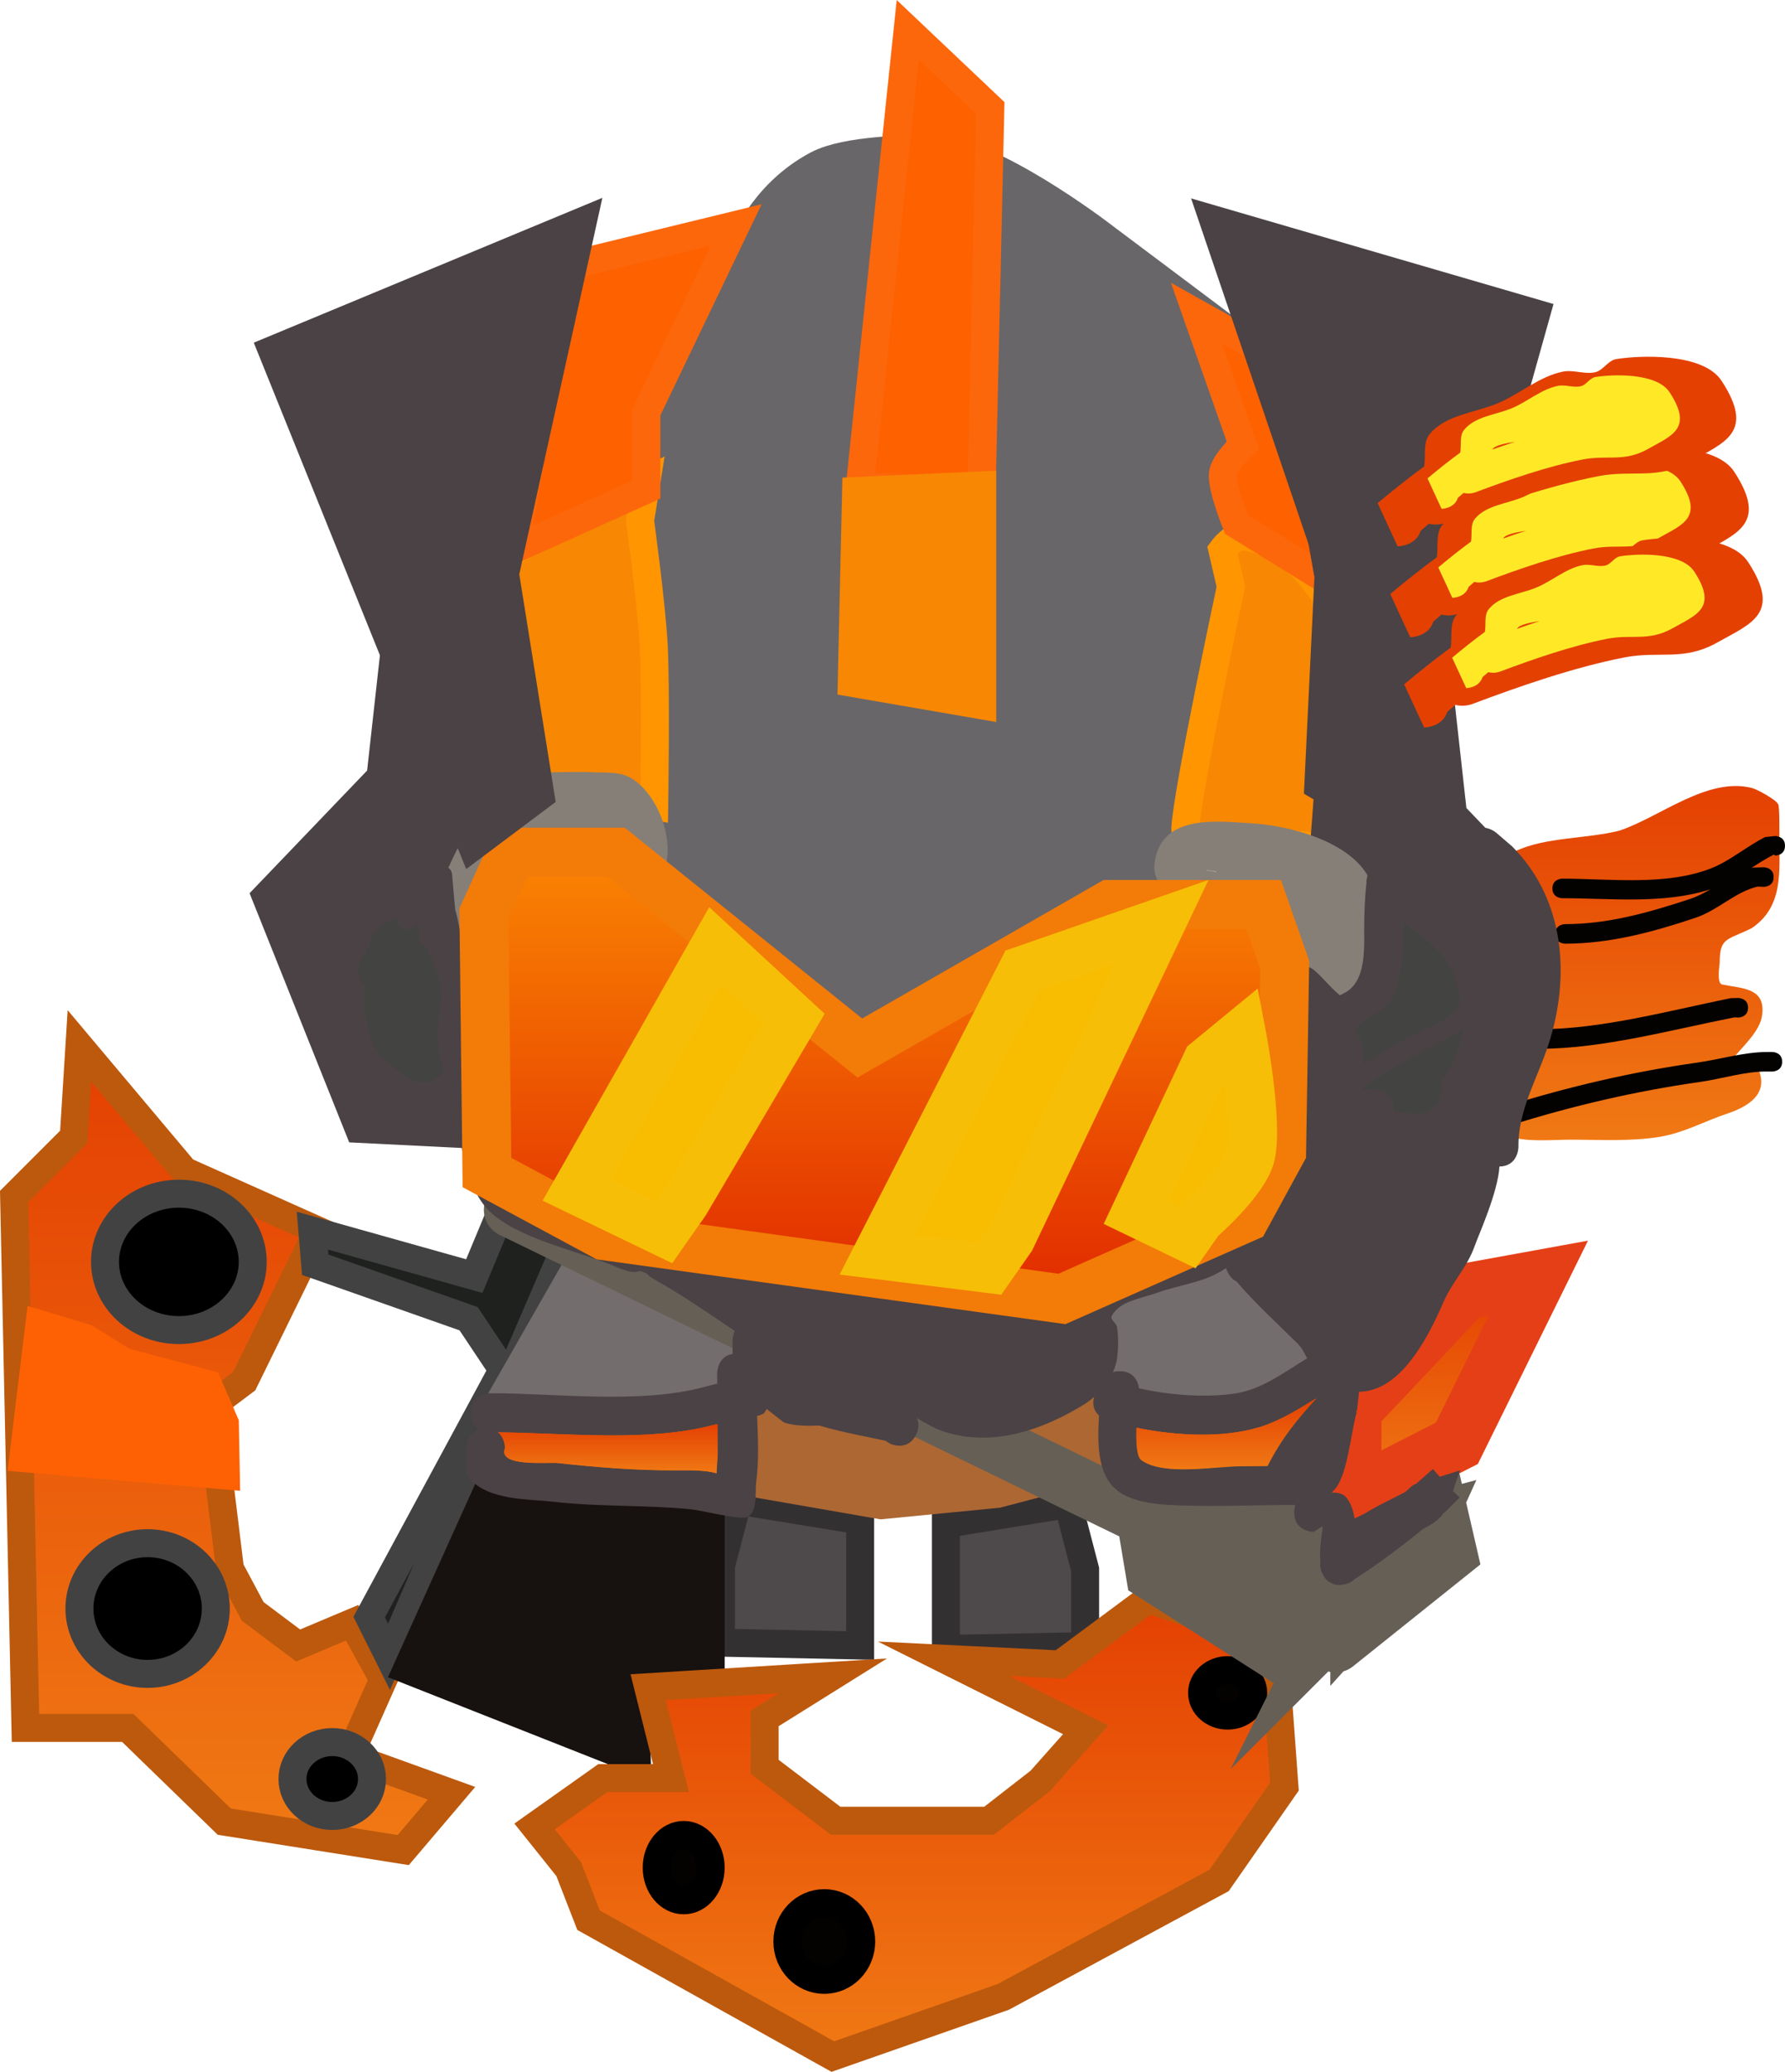 <svg version="1.1" xmlns="http://www.w3.org/2000/svg" xmlns:xlink="http://www.w3.org/1999/xlink" width="127.609" height="148.068" viewBox="0,0,127.609,148.068"><defs><linearGradient x1="292.873" y1="161.625" x2="292.873" y2="186.946" gradientUnits="userSpaceOnUse" id="color-1"><stop offset="0" stop-color="#e44002"/><stop offset="1" stop-color="#f07914"/></linearGradient><linearGradient x1="192.336" y1="180.201" x2="192.336" y2="237.669" gradientUnits="userSpaceOnUse" id="color-2"><stop offset="0" stop-color="#e44002"/><stop offset="1" stop-color="#f07914"/></linearGradient><linearGradient x1="240.711" y1="219.734" x2="240.711" y2="252.428" gradientUnits="userSpaceOnUse" id="color-3"><stop offset="0" stop-color="#e44002"/><stop offset="1" stop-color="#f07914"/></linearGradient><linearGradient x1="279.055" y1="196.796" x2="279.055" y2="212.372" gradientUnits="userSpaceOnUse" id="color-4"><stop offset="0" stop-color="#e44002"/><stop offset="1" stop-color="#f07914"/></linearGradient><linearGradient x1="263.351" y1="205.419" x2="263.351" y2="210.461" gradientUnits="userSpaceOnUse" id="color-5"><stop offset="0" stop-color="#e44002"/><stop offset="1" stop-color="#f07914"/></linearGradient><linearGradient x1="219.141" y1="207.221" x2="219.141" y2="210.743" gradientUnits="userSpaceOnUse" id="color-6"><stop offset="0" stop-color="#e44002"/><stop offset="1" stop-color="#f07914"/></linearGradient><linearGradient x1="238.909" y1="166.356" x2="238.909" y2="198.283" gradientUnits="userSpaceOnUse" id="color-7"><stop offset="0" stop-color="#fa8502"/><stop offset="1" stop-color="#e12a00"/></linearGradient></defs><g transform="translate(-175.691,-105.452)"><g data-paper-data="{&quot;isPaintingLayer&quot;:true}" fill-rule="nonzero" stroke-linejoin="miter" stroke-miterlimit="10" stroke-dasharray="" stroke-dashoffset="0" style="mix-blend-mode: normal"><path d="M223.866,161.548l-0.699,-9.43v-19.559l6.287,-9.081c0,0 1.281,-3.608 5.003,-5.58c1.856,-0.983 6.156,-1.035 7.547,-1.075c3.956,-0.113 11.898,5.957 11.898,5.957l8.382,6.287v30.036l-5.588,10.478c0,0 -12.192,10.781 -17.689,10.427c-5.325,-0.344 -14.792,-12.522 -14.792,-12.522z" fill="#686669" stroke="#686669" stroke-width="3.5" stroke-linecap="round"/><path d="M210.245,148.379l1.048,13.97l-10.478,10.478l2.096,9.081h3.842l2.096,3.842l-6.985,-0.349l-6.287,-15.717l8.033,-8.382l2.445,-22.003l7.684,-10.478z" fill="#4a4245" stroke="#4a4245" stroke-width="3.5" stroke-linecap="round"/><path d="M221.901,139.874l-0.452,2.797c0,0 0.805,5.862 0.973,8.821c0.17,2.997 0.042,11.567 0.042,11.567l-9.584,-1.705c0,0 -1.474,-9.918 -1.583,-12.862c-0.056,-1.511 0.974,-3.587 0.974,-3.587z" fill="#f88703" stroke="#ff9501" stroke-width="2" stroke-linecap="round"/><path d="M216.089,124.503l12.233,-2.98l-6.421,13.386v5.529l-9.427,4.264z" fill="#fe6200" stroke="#fc670c" stroke-width="2" stroke-linecap="round"/><path d="M271.607,149.616l-0.609,16.448l-8.326,-0.812c0,0 -2.302,0.394 -2.246,-0.594c0.158,-2.776 3.261,-17.276 3.261,-17.276l-0.609,-2.64c0,0 0.631,-0.872 1.297,-0.927c1.048,-0.087 2.415,0.688 3.317,1.204c1.359,0.776 3.915,4.597 3.915,4.597z" data-paper-data="{&quot;index&quot;:null}" fill="#f88703" stroke="#ff9501" stroke-width="2" stroke-linecap="round"/><path d="M272.039,147.849l-7.957,-4.919c0,0 -1.052,-2.563 -0.969,-3.597c0.063,-0.785 1.425,-2.07 1.425,-2.07l-3.315,-9.434l7.212,4.044z" data-paper-data="{&quot;index&quot;:null}" fill="#fe6200" stroke="#fc670c" stroke-width="2" stroke-linecap="round"/><path d="M268.721,131.501l7.684,10.478l2.445,22.003l8.033,8.382l-6.287,15.717l-6.985,0.349l2.096,-3.842h3.842l2.096,-9.081l-10.478,-10.478l1.048,-13.97z" data-paper-data="{&quot;index&quot;:null}" fill="#4a4245" stroke="#4a4245" stroke-width="3.5" stroke-linecap="round"/><path d="M201.743,175.87c-1.012,-1.171 0.084,-2.302 0.12,-2.339c0.296,-0.668 0.442,-1.479 1.045,-1.856c1.143,-0.715 2.652,-1.567 3.903,-1.064c1,0.402 0.745,2.024 1.057,3.056c0.47,1.559 1.47,4.692 0.768,6.25c-1.535,3.41 -2.718,3.741 -5.443,1.262c-1.388,-1.262 -1.47,-3.437 -1.45,-5.309zM201.859,173.54l-0.119,0.241c0.043,-0.077 0.082,-0.158 0.119,-0.241z" fill="#434341" stroke="none" stroke-width="0.5" stroke-linecap="butt"/><path d="M272.135,181.05c-0.214,-0.334 -0.433,-0.712 -0.657,-1.134c-0.361,-0.68 -0.056,-1.539 -0.068,-2.309c-0.046,-2.922 -0.885,-6.377 3.507,-6.615c0.885,-0.048 1.56,0.847 2.3,1.335c3.035,2.003 3.994,6.023 2.171,9.309c-0.241,0.434 -0.477,0.802 -0.713,1.115c0.056,0.17 0.086,0.352 0.086,0.541c0,0.964 -0.782,1.746 -1.746,1.746c-0.074,0 -0.147,-0.005 -0.218,-0.013l-1.802,-0.2l0.039,-0.352l-0.037,-0.012c-0.057,0.001 -0.114,0.001 -0.172,0.001c-0.353,0.194 -0.835,0.021 -1.272,-0.023c-0.256,-0.005 -0.523,-0.009 -0.802,-0.009c0,0 -1.746,0 -1.746,-1.746c0,-1.047 0.628,-1.466 1.13,-1.634z" fill="#434341" stroke="none" stroke-width="0.5" stroke-linecap="butt"/><path d="M213.531,160.715c0.205,-0.067 3.826,-0.115 4.267,-0.082c0.97,0.074 2.032,-0.083 2.895,0.366c2.253,1.172 3.917,5.863 1.642,7.959c-0.688,0.634 -3.865,0.387 -4.926,0.442c-1.534,0.081 -3.8,0.069 -5.185,0.824c-1.116,0.608 -2.001,1.567 -3.035,2.306c0,0 -1.421,1.015 -2.436,-0.406c-0.695,-0.974 -0.247,-1.757 0.104,-2.153c-0.015,-0.092 -0.023,-0.187 -0.023,-0.283c0,-0.293 0.072,-0.57 0.2,-0.812l0.784,-1.567c1.104,-2.457 2.919,-5.682 5.712,-6.594z" fill="#857f78" stroke="none" stroke-width="0.5" stroke-linecap="butt"/><path d="M262.618,167.754c0.006,-0.005 0.011,-0.01 0.017,-0.015c-0.411,-0.057 -0.901,-0.145 -0.654,-0.085c0.22,0.027 0.432,0.061 0.638,0.101zM258.738,168.833c-0.328,-0.47 -0.566,-0.96 -0.522,-1.51c0.3,-3.77 4.561,-3.168 6.915,-3.034c2.587,0.147 6.756,1.187 8.264,3.623c0.926,1.495 0.749,3.303 0.469,4.905c-0.312,1.789 -0.759,4.22 -3.136,4.696c-0.733,0.147 -3.28,-1.778 -4.069,-2.343c-2.229,-1.597 -4.473,-2.722 -7.192,-3.151c0,0 -1.723,-0.287 -1.435,-2.01c0.102,-0.611 0.384,-0.969 0.707,-1.177z" fill="#857f78" stroke="none" stroke-width="0.5" stroke-linecap="butt"/><path d="M283.69,167.611c-0.128,-0.008 -0.672,-0.081 -0.672,-0.697c0,-0.699 0.699,-0.699 0.699,-0.699l0.297,0.074c2.137,-1.022 5.059,-0.877 7.428,-1.467c2.926,-0.972 6.304,-3.864 9.494,-3.055c0.353,0.089 1.689,0.805 1.877,1.162c0.112,0.213 0.083,2.18 0.083,2.36c0,2.465 0.305,4.942 -1.972,6.493c-1.733,0.87 -2.292,0.634 -2.292,2.442c0,0.205 -0.243,1.5 0.178,1.588c1.39,0.292 3.146,0.204 2.849,2.227c-0.159,1.083 -1.307,2.141 -1.967,2.922c-0.065,0.077 -0.143,0.189 -0.225,0.3c0.184,-0.02 0.373,-0.025 0.497,-0.02c0.381,0.016 0.761,0.055 1.142,0.083c1.235,1.952 0.004,3.069 -1.942,3.717c-1.587,0.529 -3.097,1.368 -4.774,1.649c-2.088,0.351 -4.334,0.212 -6.456,0.212c-2.134,0 -6.797,0.613 -4.448,-2.809c0.375,-1.552 1.317,-2.434 2.062,-3.717c0.469,-0.807 0.556,-2.144 0.736,-3.047c0.351,-1.759 1.244,-4.274 0.293,-5.989c-0.541,-0.975 -2.052,-2.05 -2.794,-2.977c0,0 -0.301,-0.377 -0.09,-0.754z" fill="url(#color-1)" stroke="none" stroke-width="0.5" stroke-linecap="butt"/><path d="M303.3,165.898c0,0.699 -0.699,0.699 -0.699,0.699l-0.094,-0.074c-0.551,0.275 -1.083,0.618 -1.615,0.964c0.039,-0.011 0.078,-0.022 0.118,-0.032l0.779,-0.021c0,0 0.699,0 0.699,0.699c0,0.699 -0.699,0.699 -0.699,0.699l-0.44,-0.021c-1.605,0.377 -2.839,1.687 -4.41,2.217c-3.039,1.024 -6.13,1.864 -9.365,1.865c0,0 -0.699,-0 -0.699,-0.699c0,-0.699 0.699,-0.699 0.699,-0.699c3.087,0.002 6.007,-0.834 8.911,-1.79c0.524,-0.172 1.008,-0.423 1.479,-0.697c-3.315,1.078 -7.192,0.635 -10.593,0.635c0,0 -0.699,0 -0.699,-0.699c0,-0.699 0.699,-0.699 0.699,-0.699c3.398,0 7.457,0.536 10.691,-0.756c1.324,-0.529 2.525,-1.569 3.82,-2.216l0.719,-0.074c0,0 0.699,0 0.699,0.699z" fill="#040201" stroke="none" stroke-width="0.5" stroke-linecap="butt"/><path d="M300.66,177.473c0,0.699 -0.699,0.699 -0.699,0.699l-0.269,-0.014c-4.489,0.883 -9.423,2.247 -13.946,2.247c0,0 -0.699,0 -0.699,-0.699c0,-0.699 0.699,-0.699 0.699,-0.699c4.407,0 9.296,-1.329 13.672,-2.22l0.543,-0.014c0,0 0.699,0 0.699,0.699z" fill="#040201" stroke="none" stroke-width="0.5" stroke-linecap="butt"/><path d="M303.097,181.331c0,0.699 -0.699,0.699 -0.699,0.699h-0.406c-1.569,-0.011 -3.221,0.526 -4.785,0.748c-4.596,0.652 -9.052,1.693 -13.486,3.079c0,0 -0.667,0.208 -0.875,-0.458c-0.208,-0.667 0.458,-0.875 0.458,-0.875c4.506,-1.408 9.036,-2.466 13.707,-3.129c1.642,-0.233 3.331,-0.752 4.981,-0.761h0.406c0,0 0.699,0 0.699,0.699z" fill="#040201" stroke="none" stroke-width="0.5" stroke-linecap="butt"/><path d="M180.964,186.699l0.406,-6.498l7.513,8.935l9.544,4.264l-5.28,10.763l-2.437,1.828l1.421,11.575l1.625,3.046l3.249,2.437l3.858,-1.625l2.234,4.061l-2.437,5.483l7.31,2.64l-3.452,4.061l-12.793,-2.031l-6.904,-6.701h-7.31l-0.812,-37.973z" fill="url(#color-2)" stroke="#bc590d" stroke-width="2" stroke-linecap="round"/><path d="M193.758,195.634c0,2.692 -2.364,4.874 -5.28,4.874c-2.916,0 -5.28,-2.182 -5.28,-4.874c0,-2.692 2.364,-4.874 5.28,-4.874c2.916,0 5.28,2.182 5.28,4.874z" fill="#000000" stroke="#424243" stroke-width="2" stroke-linecap="butt"/><path d="M191.118,220.408c0,2.579 -2.182,4.671 -4.874,4.671c-2.692,0 -4.874,-2.091 -4.874,-4.671c0,-2.579 2.182,-4.671 4.874,-4.671c2.692,0 4.874,2.091 4.874,4.671z" fill="#000000" stroke="#424243" stroke-width="2" stroke-linecap="butt"/><path d="M202.286,232.592c0,1.458 -1.273,2.64 -2.843,2.64c-1.57,0 -2.843,-1.182 -2.843,-2.64c0,-1.458 1.273,-2.64 2.843,-2.64c1.57,0 2.843,1.182 2.843,2.64z" fill="#000000" stroke="#424243" stroke-width="2" stroke-linecap="butt"/><path d="M198.022,193.4l11.575,3.249l2.031,-4.874l4.467,2.843l-12.59,29.242l-1.421,-2.843l9.544,-17.667l-2.437,-3.655l-10.966,-3.858z" fill="#1f211f" stroke="#424243" stroke-width="2" stroke-linecap="round"/><path d="M217.923,194.213l10.153,4.874v5.889l-16.651,0.609z" fill="#746d6d" stroke="#746d6d" stroke-width="2" stroke-linecap="round"/><path d="M259.754,197.665l3.858,-3.452l6.498,8.123l-3.249,3.452h-9.138l-4.264,-6.904z" fill="#746d6d" stroke="#746d6d" stroke-width="2" stroke-linecap="round"/><path d="M227.232,206.983v5.483l-16.042,-1.828l0.609,-2.437z" fill="#fe6104" stroke="#fe6104" stroke-width="2" stroke-linecap="round"/><path d="M265.612,206.78l5.889,-3.046l-5.28,6.498h-8.732l-0.203,-3.249z" fill="#fe6104" stroke="#fe6104" stroke-width="2" stroke-linecap="round"/><path d="M227.232,217.365l1.218,-4.671l8.732,1.421v8.935l-9.95,-0.203z" fill="#4e494b" stroke="#333032" stroke-width="2" stroke-linecap="round"/><path d="M253.265,223.092l-9.95,0.203v-8.935l8.732,-1.421l1.218,4.671z" data-paper-data="{&quot;index&quot;:null}" fill="#4e494b" stroke="#333032" stroke-width="2" stroke-linecap="round"/><path d="M210.454,212.182l16.042,1.421v10.966h-5.483l0.203,6.701l-16.448,-6.498z" fill="#17110f" stroke="#17110f" stroke-width="2" stroke-linecap="round"/><path d="M247.413,248.163l-12.184,4.264l-17.464,-9.747l-1.421,-3.655l-2.437,-3.046l4.874,-3.452h4.874l-1.625,-6.498l13.199,-0.812l-4.874,3.046v3.452l5.077,3.858h10.966l3.655,-2.843l3.249,-3.655l-10.153,-5.077l8.326,0.406l6.295,-4.671l5.889,2.031l3.249,3.046l0.609,8.326l-4.671,6.701z" fill="url(#color-3)" stroke="#bc590d" stroke-width="2" stroke-linecap="round"/><path d="M226.497,238.924c0,1.29 -0.864,2.335 -1.929,2.335c-1.065,0 -1.929,-1.046 -1.929,-2.335c0,-1.29 0.864,-2.335 1.929,-2.335c1.065,0 1.929,1.046 1.929,2.335z" fill="#040200" stroke="#000000" stroke-width="2" stroke-linecap="butt"/><path d="M237.259,244.204c0,1.514 -1.182,2.741 -2.64,2.741c-1.458,0 -2.64,-1.227 -2.64,-2.741c0,-1.514 1.182,-2.741 2.64,-2.741c1.458,0 2.64,1.227 2.64,2.741z" fill="#040200" stroke="#000000" stroke-width="2" stroke-linecap="butt"/><path d="M265.282,226.435c0,0.897 -0.818,1.625 -1.828,1.625c-1.009,0 -1.828,-0.727 -1.828,-1.625c0,-0.897 0.818,-1.625 1.828,-1.625c1.009,0 1.828,0.727 1.828,1.625z" fill="#040200" stroke="#000000" stroke-width="2" stroke-linecap="butt"/><path d="M236.244,207.746h10.356l7.717,-3.858l0.406,6.295l-7.717,2.031l-8.326,0.812l-9.341,-1.625v-5.28z" fill="#ad6733" stroke="#ad6733" stroke-width="2" stroke-linecap="round"/><path d="M212.282,191.907l44.675,21.728h12.59v8.123l-1.828,2.234l-9.544,-6.092l-0.609,-3.655" fill="none" stroke="#665f56" stroke-width="4" stroke-linecap="round"/><path d="M266.501,217.087l-0.609,2.843l-4.264,-3.858h6.092l-0.609,6.498l-8.732,-7.31" fill="none" stroke="#665f56" stroke-width="4" stroke-linecap="round"/><path d="M275.842,216.884l-4.874,4.874l1.218,-2.437l-0.609,-3.452l6.092,-1.625l-1.015,2.234l-3.858,4.264v-7.717l5.28,-1.828l1.218,5.28l-8.123,6.498" fill="none" stroke="#665f56" stroke-width="4" stroke-linecap="round"/><path d="M280.471,197.74l5.192,-0.944l-5.821,11.8l-7.394,3.776v-6.136z" fill="url(#color-4)" stroke="#e53f17" stroke-width="4" stroke-linecap="round"/><path d="M280.684,165.115c0.909,-1.061 1.97,-0.152 1.97,-0.152l1.141,0.98c3.714,3.721 4.216,9.219 2.58,14.206c-0.794,2.421 -2.167,4.671 -2.132,7.272c0,0 0,1.371 -1.358,1.397c-0.107,1.858 -1.499,4.911 -1.756,5.646c-0.557,1.591 -1.603,2.566 -2.251,4.056c-1.093,2.513 -3.057,6.382 -6.028,6.394l-0.149,1.342l-0.059,-0.007l0.039,0.131c-0.398,1.342 -0.646,4.418 -1.526,5.458c-0.087,0.103 -0.174,0.197 -0.262,0.282c0.418,-0.004 0.8,0.054 1.045,0.355c0.346,0.426 0.501,0.946 0.592,1.499l0.745,-0.366c0.884,-0.55 1.835,-0.986 2.76,-1.465c0.311,-0.161 0.558,-0.564 0.877,-0.639l1.219,-1.066l0.484,0.553l1.456,-0.456c-0.19,0.479 -0.337,0.981 -0.5,1.475l0.467,0.467l-1.101,1.101l-0.031,-0.031c-0.028,0.046 -0.057,0.091 -0.087,0.136c-0.262,0.392 -0.793,0.732 -1.402,1.041c-1.571,1.283 -3.236,2.53 -4.918,3.606c-0.173,0.175 -0.421,0.315 -0.778,0.362c-0.255,0.053 -0.573,0.055 -0.879,-0.114c-0.315,-0.152 -0.497,-0.413 -0.601,-0.652c-0.167,-0.318 -0.197,-0.601 -0.154,-0.844l-0.029,-0.577c0.061,-2.114 0.585,-2.267 -0.449,-1.573c0,0 -1.397,0 -1.397,-1.397c0,-0.204 0.03,-0.378 0.081,-0.527c-0.292,0.001 -0.596,-0.006 -0.915,-0.003c-2.679,0.03 -5.428,0.151 -8.101,-0.002c-1.237,-0.071 -2.894,-0.279 -3.858,-1.153c-1.31,-1.188 -1.266,-3.348 -1.159,-5.235c-0.285,-0.26 -0.527,-0.685 -0.347,-1.34c-0.188,0.168 -0.384,0.322 -0.583,0.462c-2.975,1.855 -6.603,3.186 -10.168,2.022c-0.639,-0.209 -1.284,-0.578 -1.935,-0.969c0.15,0.3 0.201,0.7 -0.049,1.201c-0.625,1.25 -1.874,0.625 -1.874,0.625l-0.308,-0.2c-1.094,-0.244 -3.078,-0.59 -4.746,-1.09c-0.927,0.043 -1.847,0.026 -2.516,-0.222c-0.037,-0.014 -0.599,-0.456 -1.232,-0.959c-0.06,0.125 -0.129,0.232 -0.209,0.316c-0.052,0.054 -0.228,0.117 -0.477,0.185c0.064,1.565 0.136,3.166 -0.058,4.649c-0.113,0.864 0.125,2.037 -0.58,2.549c-0.415,0.302 -3.313,-0.453 -4.089,-0.529c-3.276,-0.317 -6.546,-0.166 -9.845,-0.538c-1.811,-0.204 -4.535,-0.081 -5.961,-1.622c-0.506,-0.547 -0.17,-1.48 -0.255,-2.221c0,0 0,-1.069 0.935,-1.337c-0.321,-0.187 -0.621,-0.534 -0.621,-1.18c0,-1.397 1.397,-1.397 1.397,-1.397c4.785,0 10.612,0.785 15.217,-0.425c0.333,-0.088 0.668,-0.183 1.007,-0.251v-0.759c0,0 0,-1.192 1.101,-1.374c0,-0.014 0,-0.028 0,-0.042v-0.944c0,0 0,-0.323 0.155,-0.658c-1.931,-1.301 -3.848,-2.629 -5.887,-3.761c0,0 -0.219,-0.121 -0.419,-0.354c-0.146,-0.058 -0.291,-0.115 -0.437,-0.17c-0.476,0.158 -0.952,-0.001 -0.952,-0.001l-0.598,-0.206c-2.694,-1.201 -6.67,-1.911 -8.956,-3.803c-1.834,-1.518 -1.957,-4.067 -2.657,-6.157c0,0 -0.407,-1.222 0.734,-1.71c0.023,-0.24 0.049,-0.479 0.077,-0.717c-0.118,0.092 -0.267,0.147 -0.429,0.147c-0.386,0 -0.699,-0.313 -0.699,-0.699v-0.049c-0.354,-0.377 -0.522,-1.049 -0.707,-1.543c-0.449,-1.203 -0.336,-3.219 -0.009,-4.867c-0.045,-0.092 -0.071,-0.196 -0.071,-0.306v-0.703c-0.215,-0.633 -0.646,-1.541 -0.967,-2.452c-0.21,-0.148 -0.398,-0.321 -0.553,-0.511c-0.065,-0.408 -0.12,-0.819 -0.157,-1.231l-0.346,0.259c-0.118,0.09 -0.265,0.144 -0.425,0.144c-0.386,0 -0.699,-0.313 -0.699,-0.699c0,-0.16 0.054,-0.307 0.144,-0.425l0.439,-0.586c0.092,-0.187 0.185,-0.374 0.277,-0.561c0,0 0.18,-0.359 0.539,-0.397c0.198,-0.279 0.435,-0.552 0.629,-0.811l0.527,-0.341l0.001,-0.056c0.006,-0.381 0.316,-0.688 0.698,-0.688c0.368,0 0.67,0.285 0.697,0.646l0.118,1.385c0.033,0.385 0.069,0.761 0.105,1.129c0.168,0.562 0.29,1.181 0.38,1.808c0.295,-0.054 0.594,-0.06 0.871,0.087c0.203,-0.328 0.44,-0.656 0.704,-0.899c0.12,-0.271 0.26,-0.539 0.423,-0.803l0.067,-0.033l-0.022,-0.02l0.517,-0.545c0.127,-0.135 0.308,-0.219 0.508,-0.219c0.386,0 0.699,0.313 0.699,0.699c0,0.097 -0.02,0.19 -0.056,0.274l-0.309,0.772l-0.264,-0.105l-0.046,0.048c-0.345,0.548 -0.555,1.14 -0.678,1.758c0.251,0.204 0.251,0.557 0.251,0.557v0.787c0,2.946 0.48,6.706 -0.318,9.68c0.001,0.107 0.002,0.215 0.003,0.322l0.148,0.025l-0.113,0.681c0.399,1.324 0.564,3.879 1.711,4.739c1.824,1.368 4.6,2.053 6.936,2.881c0.392,-0.085 0.742,0.011 0.742,0.011c2.55,0.696 5.027,2.204 7.614,2.652c4.245,0.735 8.651,0.203 12.923,0.609c3.056,0.291 5.883,0.937 8.987,0.937c1.101,0 2.203,0 3.304,0l0.642,-0.234c1.881,-1.512 4.753,-1.807 6.847,-2.649c1.84,-0.74 3.288,-2.352 5.102,-3.263l-0.358,-0.056c0,0 0.319,-0.798 1.083,-0.892l0.025,-0.151c-0.166,-0.23 -0.264,-0.512 -0.264,-0.818c0,-0.166 0.029,-0.325 0.082,-0.473l0.754,-2.262c0.396,-2.366 0.945,-4.727 0.658,-7.206c-0.116,-1.005 -1.234,-2.268 -1.835,-3.076l-0.563,-0.422c-0.173,-0.127 -0.286,-0.332 -0.286,-0.564c0,-0.343 0.248,-0.629 0.574,-0.688l0.774,-0.155l0.026,0.13c0.965,-0.288 1.939,-0.299 2.97,0.26c0.48,0.261 1.246,1.291 2.025,1.922c0.402,-0.183 0.802,-0.369 1.164,-0.946c0.648,-1.032 0.583,-2.684 0.578,-3.828c0.001,-1.102 0.046,-2.206 0.166,-3.301l-0.009,-0.003c0,0 0,-1.397 1.397,-1.397c1.397,0 1.397,1.397 1.397,1.397l-0.009,0.312c-0.006,0.056 -0.012,0.112 -0.018,0.168c0.544,0.223 2.293,1.215 2.561,1.363c1.043,1.527 3.65,5.547 2.525,7.574c-0.835,1.505 -3.281,2.263 -4.672,3.134c-0.962,0.603 -2.346,1.338 -3.532,2.225c-0.002,0.005 -0.003,0.011 -0.005,0.016c0.905,-0.022 1.877,0.052 2.206,0.768c0.503,1.097 -0.806,3.092 -2.409,4.342c0.878,-0.132 1.75,-0.274 2.611,-0.45c1.23,-0.251 2.269,-0.465 3.322,-0.448c0.27,-0.079 0.545,-0.154 0.825,-0.224c0.585,0.058 1.269,-0.093 1.879,-0.089c0.092,-2.863 1.359,-5.243 2.268,-7.92c0.546,-1.608 0.56,-3.55 0.559,-5.226c-0.001,-1.344 0.244,-2.657 -0.455,-3.887c-0.422,-0.742 -1.333,-1.573 -1.929,-2.168l-1.061,-0.908c0,0 -1.061,-0.909 -0.152,-1.97zM211.823,208.933c-0.579,1.388 3.083,0.995 3.755,1.069c2.792,0.305 5.413,0.518 8.221,0.524c0.874,0.002 2.166,-0.058 3.094,0.21c-0.008,-0.439 0.072,-0.89 0.072,-1.33c0,-0.725 0,-1.451 0,-2.176c-0.121,0.025 -0.22,0.047 -0.29,0.065c-4.692,1.236 -10.421,0.574 -15.357,0.522c0.505,0.408 0.505,1.117 0.505,1.117zM266.297,207.252c-2.712,1.019 -6.283,0.86 -9.333,0.238c-0.035,1.055 0.017,2.064 0.348,2.303c1.597,1.153 5.261,0.418 7.078,0.418c0.632,0 1.264,-0.006 1.895,-0.006l0.002,-0.008c0.945,-1.886 2.131,-3.334 3.461,-4.765l0.007,-0.022c-1.115,0.682 -2.207,1.372 -3.459,1.843zM264.03,205.033c1.879,-0.288 3.499,-1.532 5.107,-2.506c-0.199,-0.395 -0.404,-0.788 -0.71,-1.089c-1.493,-1.468 -2.985,-2.823 -4.337,-4.407c-0.233,-0.11 -0.459,-0.314 -0.635,-0.666c-0.051,-0.101 -0.089,-0.198 -0.116,-0.291c-0.019,0.013 -0.039,0.026 -0.058,0.039c-1.52,1.026 -3.21,1.126 -4.874,1.73c-0.964,0.35 -2.216,0.523 -2.915,1.22c-0.044,0.057 -0.091,0.109 -0.14,0.156c-0.069,0.086 -0.13,0.18 -0.182,0.282c-0.136,0.265 0.345,0.511 0.383,0.807c0.093,0.725 0.096,1.468 0,2.193c-0.046,0.347 -0.149,0.686 -0.297,1.01c0.139,-0.042 0.298,-0.066 0.482,-0.066c1.091,0 1.33,0.852 1.382,1.225c2.224,0.493 4.793,0.688 6.911,0.363zM276.013,171.807c-0.007,1.706 -0.05,3.782 -0.995,5.297c-0.272,0.436 -0.759,0.69 -1.233,0.952c-0.064,0.067 -0.136,0.124 -0.217,0.167c-0.095,0.05 -0.188,0.091 -0.279,0.126c-0.279,0.185 -0.519,0.401 -0.662,0.697c-0.128,0.264 0.34,0.501 0.389,0.79c0.053,0.317 0.151,0.96 0.179,1.657c0.921,-0.609 1.857,-1.144 2.627,-1.626c1.106,-0.692 3.447,-1.389 4.139,-2.53c0.224,-0.369 0,-0.87 -0.096,-1.29c-0.372,-1.624 -1.205,-3.279 -2.099,-4.666c-0.308,-0.157 -1.072,-0.773 -1.723,-0.998c-0.021,0.475 -0.029,0.95 -0.029,1.425z" fill="#4a4245" stroke="none" stroke-width="0.5" stroke-linecap="butt"/><path d="M266.263,207.259c1.252,-0.47 2.346,-1.156 3.461,-1.838l0.058,-0.003c-1.33,1.431 -2.521,2.913 -3.466,4.799l-0.002,0.008c-0.632,0.001 -1.277,0.017 -1.909,0.017c-1.817,0 -5.529,0.714 -7.126,-0.439c-0.331,-0.239 -0.384,-1.261 -0.35,-2.316c3.05,0.622 6.69,0.775 9.402,-0.243z" data-paper-data="{&quot;noHover&quot;:false,&quot;origItem&quot;:[&quot;Path&quot;,{&quot;applyMatrix&quot;:true,&quot;segments&quot;:[[[278.59045,213.05936],[0,0],[-3.88191,1.45815]],[[265.22961,213.3997],[4.36598,0.89055],[-0.04973,1.51056]],[[265.72798,216.69733],[-0.4745,-0.34258],[2.28575,1.65026]],[[275.8606,217.29526],[-2.60058,0],[0.9045,0]],[[278.57417,217.28644],[-0.90451,0.00079],[0,0]],[[278.57639,217.27467],[0,0],[1.35334,-2.69946]],[[283.53178,210.4533],[-1.90445,2.04801],[0,0]],[[283.54238,210.42149],[0,0],[-1.59598,0.97625]],[[278.59045,213.05937],[1.79259,-0.67335],[0,0]]],&quot;closed&quot;:true,&quot;fillColor&quot;:[0,0,0,1]}]}" fill="url(#color-5)" stroke="none" stroke-width="0.5" stroke-linecap="butt"/><path d="M211.788,208.933c0,0 0,-0.714 -0.505,-1.122c4.936,0.052 10.734,0.712 15.426,-0.524c0.07,-0.018 0.169,-0.04 0.29,-0.065c0,0.725 0.001,1.46 0.001,2.186c0,0.44 -0.08,0.897 -0.072,1.336c-0.928,-0.268 -2.221,-0.205 -3.095,-0.207c-2.808,-0.005 -5.496,-0.22 -8.288,-0.525c-0.672,-0.073 -4.336,0.31 -3.756,-1.078z" data-paper-data="{&quot;noHover&quot;:false,&quot;origItem&quot;:[&quot;Path&quot;,{&quot;applyMatrix&quot;:true,&quot;segments&quot;:[[[200.60596,215.46631],[0,0],[-0.82948,1.98754]],[[205.98125,216.99597],[-0.96225,-0.10518],[3.99676,0.43688]],[[217.7507,217.74572],[-4.02037,-0.00768],[1.25073,0.00239]],[[222.17982,218.04642],[-1.32867,-0.38376],[-0.01126,-0.62884]],[[222.28243,216.142],[0,0.63032],[0,-1.03856]],[[222.28243,213.02633],[0,1.03856],[-0.17311,0.03573]],[[221.86775,213.11989],[0.09983,-0.02631],[-6.71675,1.76979]],[[199.88239,213.86705],[7.06607,0.07411],[0.72357,0.58379]],[200.60596,215.46629]],&quot;closed&quot;:true,&quot;fillColor&quot;:[0,0,0,1]}]}" fill="url(#color-6)" stroke="none" stroke-width="0.5" stroke-linecap="butt"/><path d="M191.767,207.168l0.07,3.733l-14.484,-1.243l1.158,-9.578l3.311,0.999l2.727,1.695l6.006,1.6z" data-paper-data="{&quot;index&quot;:null}" fill="#fe6104" stroke="#fe6104" stroke-width="2" stroke-linecap="round"/><path d="M212.278,166.356h7.465l17.417,13.996l17.889,-10.261h10.975l1.506,4.304l-0.215,13.343l-2.582,4.734l-13.127,5.81l-32.711,-4.519l-8.393,-4.519l-0.215,-18.507z" fill="url(#color-7)" stroke="#f37b08" stroke-width="3.5" stroke-linecap="round"/><path d="M246.49,113.171l-0.622,27.37l-8.709,-0.311l3.421,-32.657z" fill="#fe6200" stroke="#fc670c" stroke-width="2" stroke-linecap="round"/><path d="M245.912,140.14v15.725l-9.331,-1.613l0.311,-13.709z" fill="#f88703" stroke="#f88703" stroke-width="2" stroke-linecap="round"/><path d="M216.321,122.496l-5.287,23.949l2.488,15.551l-3.732,2.799l-13.685,-33.902z" fill="#4a4245" stroke="#4a4245" stroke-width="3.5" stroke-linecap="round"/><path d="M284.598,128.375l-9.873,35.201l-4.018,-2.372l0.763,-15.73l-7.89,-23.222z" data-paper-data="{&quot;index&quot;:null}" fill="#4a4245" stroke="#4a4245" stroke-width="3.5" stroke-linecap="round"/><path d="M281.665,144.97c0.762,-0.268 1.536,-0.532 2.314,-0.784c-0.873,0.13 -2.052,0.338 -2.296,0.752c-0.006,0.011 -0.012,0.021 -0.018,0.032zM278.745,149.373c-0.193,0.166 -0.387,0.332 -0.582,0.498c-0.358,1.12 -1.656,1.12 -1.656,1.12l-1.429,-3.088c1.084,-0.903 2.185,-1.788 3.325,-2.62c0.131,-0.769 -0.101,-1.702 0.392,-2.308c1.119,-1.376 3.208,-1.517 4.846,-2.198c1.603,-0.666 2.983,-1.931 4.685,-2.272c0.757,-0.151 1.564,0.217 2.316,0.04c0.569,-0.134 0.907,-0.837 1.484,-0.933c1.674,-0.278 6.216,-0.474 7.54,1.549c2.412,3.686 0.222,4.389 -2.16,5.734c-2.475,1.398 -4.15,0.592 -6.692,1.09c-3.577,0.7 -7.464,2.048 -10.893,3.338c0,0 -0.577,0.217 -1.175,0.049z" fill="#e44002" stroke="none" stroke-width="0.5" stroke-linecap="butt"/><path d="M283.148,143.939c0.537,-0.189 1.081,-0.375 1.629,-0.552c-0.615,0.092 -1.445,0.238 -1.616,0.529c-0.004,0.008 -0.009,0.015 -0.013,0.023zM281.093,147.038c-0.136,0.117 -0.273,0.234 -0.409,0.35c-0.252,0.788 -1.166,0.788 -1.166,0.788l-1.006,-2.174c0.763,-0.636 1.538,-1.259 2.341,-1.844c0.092,-0.541 -0.071,-1.198 0.276,-1.624c0.788,-0.969 2.258,-1.068 3.411,-1.547c1.128,-0.469 2.1,-1.36 3.298,-1.599c0.533,-0.106 1.101,0.153 1.63,0.028c0.4,-0.094 0.639,-0.589 1.044,-0.657c1.178,-0.196 4.376,-0.334 5.307,1.09c1.698,2.595 0.156,3.089 -1.521,4.037c-1.742,0.984 -2.921,0.417 -4.711,0.767c-2.518,0.493 -5.254,1.442 -7.668,2.349c0,0 -0.406,0.152 -0.827,0.035z" fill="#ffe927" stroke="none" stroke-width="0.5" stroke-linecap="butt"/><path d="M280.764,138.476c0.762,-0.269 1.536,-0.532 2.314,-0.784c-0.873,0.13 -2.052,0.338 -2.296,0.752c-0.006,0.011 -0.012,0.021 -0.018,0.032zM277.843,142.879c-0.193,0.166 -0.387,0.332 -0.582,0.498c-0.358,1.12 -1.656,1.12 -1.656,1.12l-1.429,-3.088c1.084,-0.903 2.185,-1.788 3.325,-2.62c0.131,-0.769 -0.101,-1.702 0.392,-2.308c1.119,-1.376 3.208,-1.517 4.846,-2.198c1.603,-0.666 2.983,-1.931 4.685,-2.272c0.757,-0.151 1.564,0.217 2.316,0.04c0.569,-0.134 0.907,-0.837 1.484,-0.933c1.674,-0.278 6.216,-0.474 7.54,1.549c2.412,3.686 0.222,4.389 -2.16,5.734c-2.475,1.398 -4.15,0.592 -6.692,1.09c-3.577,0.7 -7.464,2.048 -10.893,3.338c0,0 -0.577,0.217 -1.175,0.049z" fill="#e44002" stroke="none" stroke-width="0.5" stroke-linecap="butt"/><path d="M282.38,137.578c0.537,-0.189 1.081,-0.375 1.629,-0.552c-0.615,0.092 -1.445,0.238 -1.616,0.529c-0.004,0.008 -0.009,0.015 -0.013,0.023zM280.324,140.677c-0.136,0.117 -0.273,0.234 -0.409,0.35c-0.252,0.788 -1.166,0.788 -1.166,0.788l-1.006,-2.174c0.763,-0.636 1.538,-1.259 2.341,-1.844c0.092,-0.541 -0.071,-1.198 0.276,-1.624c0.788,-0.969 2.258,-1.068 3.411,-1.547c1.128,-0.469 2.1,-1.36 3.298,-1.599c0.533,-0.106 1.101,0.153 1.63,0.028c0.4,-0.094 0.639,-0.589 1.044,-0.657c1.178,-0.196 4.376,-0.334 5.307,1.09c1.698,2.595 0.156,3.089 -1.521,4.037c-1.742,0.984 -2.921,0.417 -4.711,0.767c-2.518,0.493 -5.254,1.442 -7.668,2.349c0,0 -0.406,0.152 -0.827,0.035z" fill="#ffe927" stroke="none" stroke-width="0.5" stroke-linecap="butt"/><path d="M282.658,151.423c0.762,-0.269 1.536,-0.532 2.314,-0.784c-0.873,0.13 -2.052,0.338 -2.296,0.752c-0.006,0.011 -0.012,0.021 -0.018,0.032zM279.738,155.826c-0.193,0.166 -0.387,0.332 -0.582,0.498c-0.358,1.12 -1.656,1.12 -1.656,1.12l-1.429,-3.088c1.084,-0.903 2.185,-1.788 3.325,-2.62c0.131,-0.769 -0.101,-1.702 0.392,-2.308c1.119,-1.376 3.208,-1.517 4.846,-2.198c1.603,-0.666 2.983,-1.931 4.685,-2.272c0.757,-0.151 1.564,0.217 2.316,0.04c0.569,-0.134 0.907,-0.837 1.484,-0.933c1.674,-0.278 6.216,-0.474 7.54,1.549c2.412,3.686 0.222,4.389 -2.16,5.734c-2.475,1.398 -4.15,0.592 -6.692,1.09c-3.577,0.7 -7.464,2.048 -10.893,3.338c0,0 -0.577,0.217 -1.175,0.049z" fill="#e44002" stroke="none" stroke-width="0.5" stroke-linecap="butt"/><path d="M284.142,150.391c0.537,-0.189 1.081,-0.375 1.629,-0.552c-0.615,0.092 -1.445,0.238 -1.616,0.529c-0.004,0.008 -0.009,0.015 -0.013,0.023zM282.086,153.49c-0.136,0.117 -0.273,0.234 -0.409,0.35c-0.252,0.788 -1.166,0.788 -1.166,0.788l-1.006,-2.174c0.763,-0.636 1.538,-1.259 2.341,-1.844c0.092,-0.541 -0.071,-1.198 0.276,-1.624c0.788,-0.969 2.258,-1.068 3.411,-1.547c1.128,-0.469 2.1,-1.36 3.298,-1.599c0.533,-0.106 1.101,0.153 1.63,0.028c0.4,-0.094 0.639,-0.589 1.044,-0.657c1.178,-0.196 4.376,-0.334 5.307,1.09c1.698,2.595 0.156,3.089 -1.521,4.037c-1.742,0.984 -2.921,0.417 -4.711,0.767c-2.518,0.493 -5.254,1.442 -7.668,2.349c0,0 -0.406,0.152 -0.827,0.035z" fill="#ffe927" stroke="none" stroke-width="0.5" stroke-linecap="butt"/><path d="M216.926,190.495l9.899,-17.431l5.595,5.165l-7.747,13.127l-1.506,2.152z" fill="#f8bc01" stroke="#f6be06" stroke-width="3.5" stroke-linecap="round"/><path d="M238.411,195.114l10.397,-20.305l9.899,-3.443l-10.76,22.596l-1.506,2.152z" fill="#f8bc01" stroke="#f6be06" stroke-width="3.5" stroke-linecap="round"/><path d="M256.915,192.097l5.06,-10.753l2.464,-2.024c0,0 1.202,6.241 0.658,8.674c-0.404,1.806 -3.628,4.609 -3.628,4.609l-0.886,1.265z" fill="#f8bc01" stroke="#f6be06" stroke-width="3.5" stroke-linecap="round"/></g></g></svg>